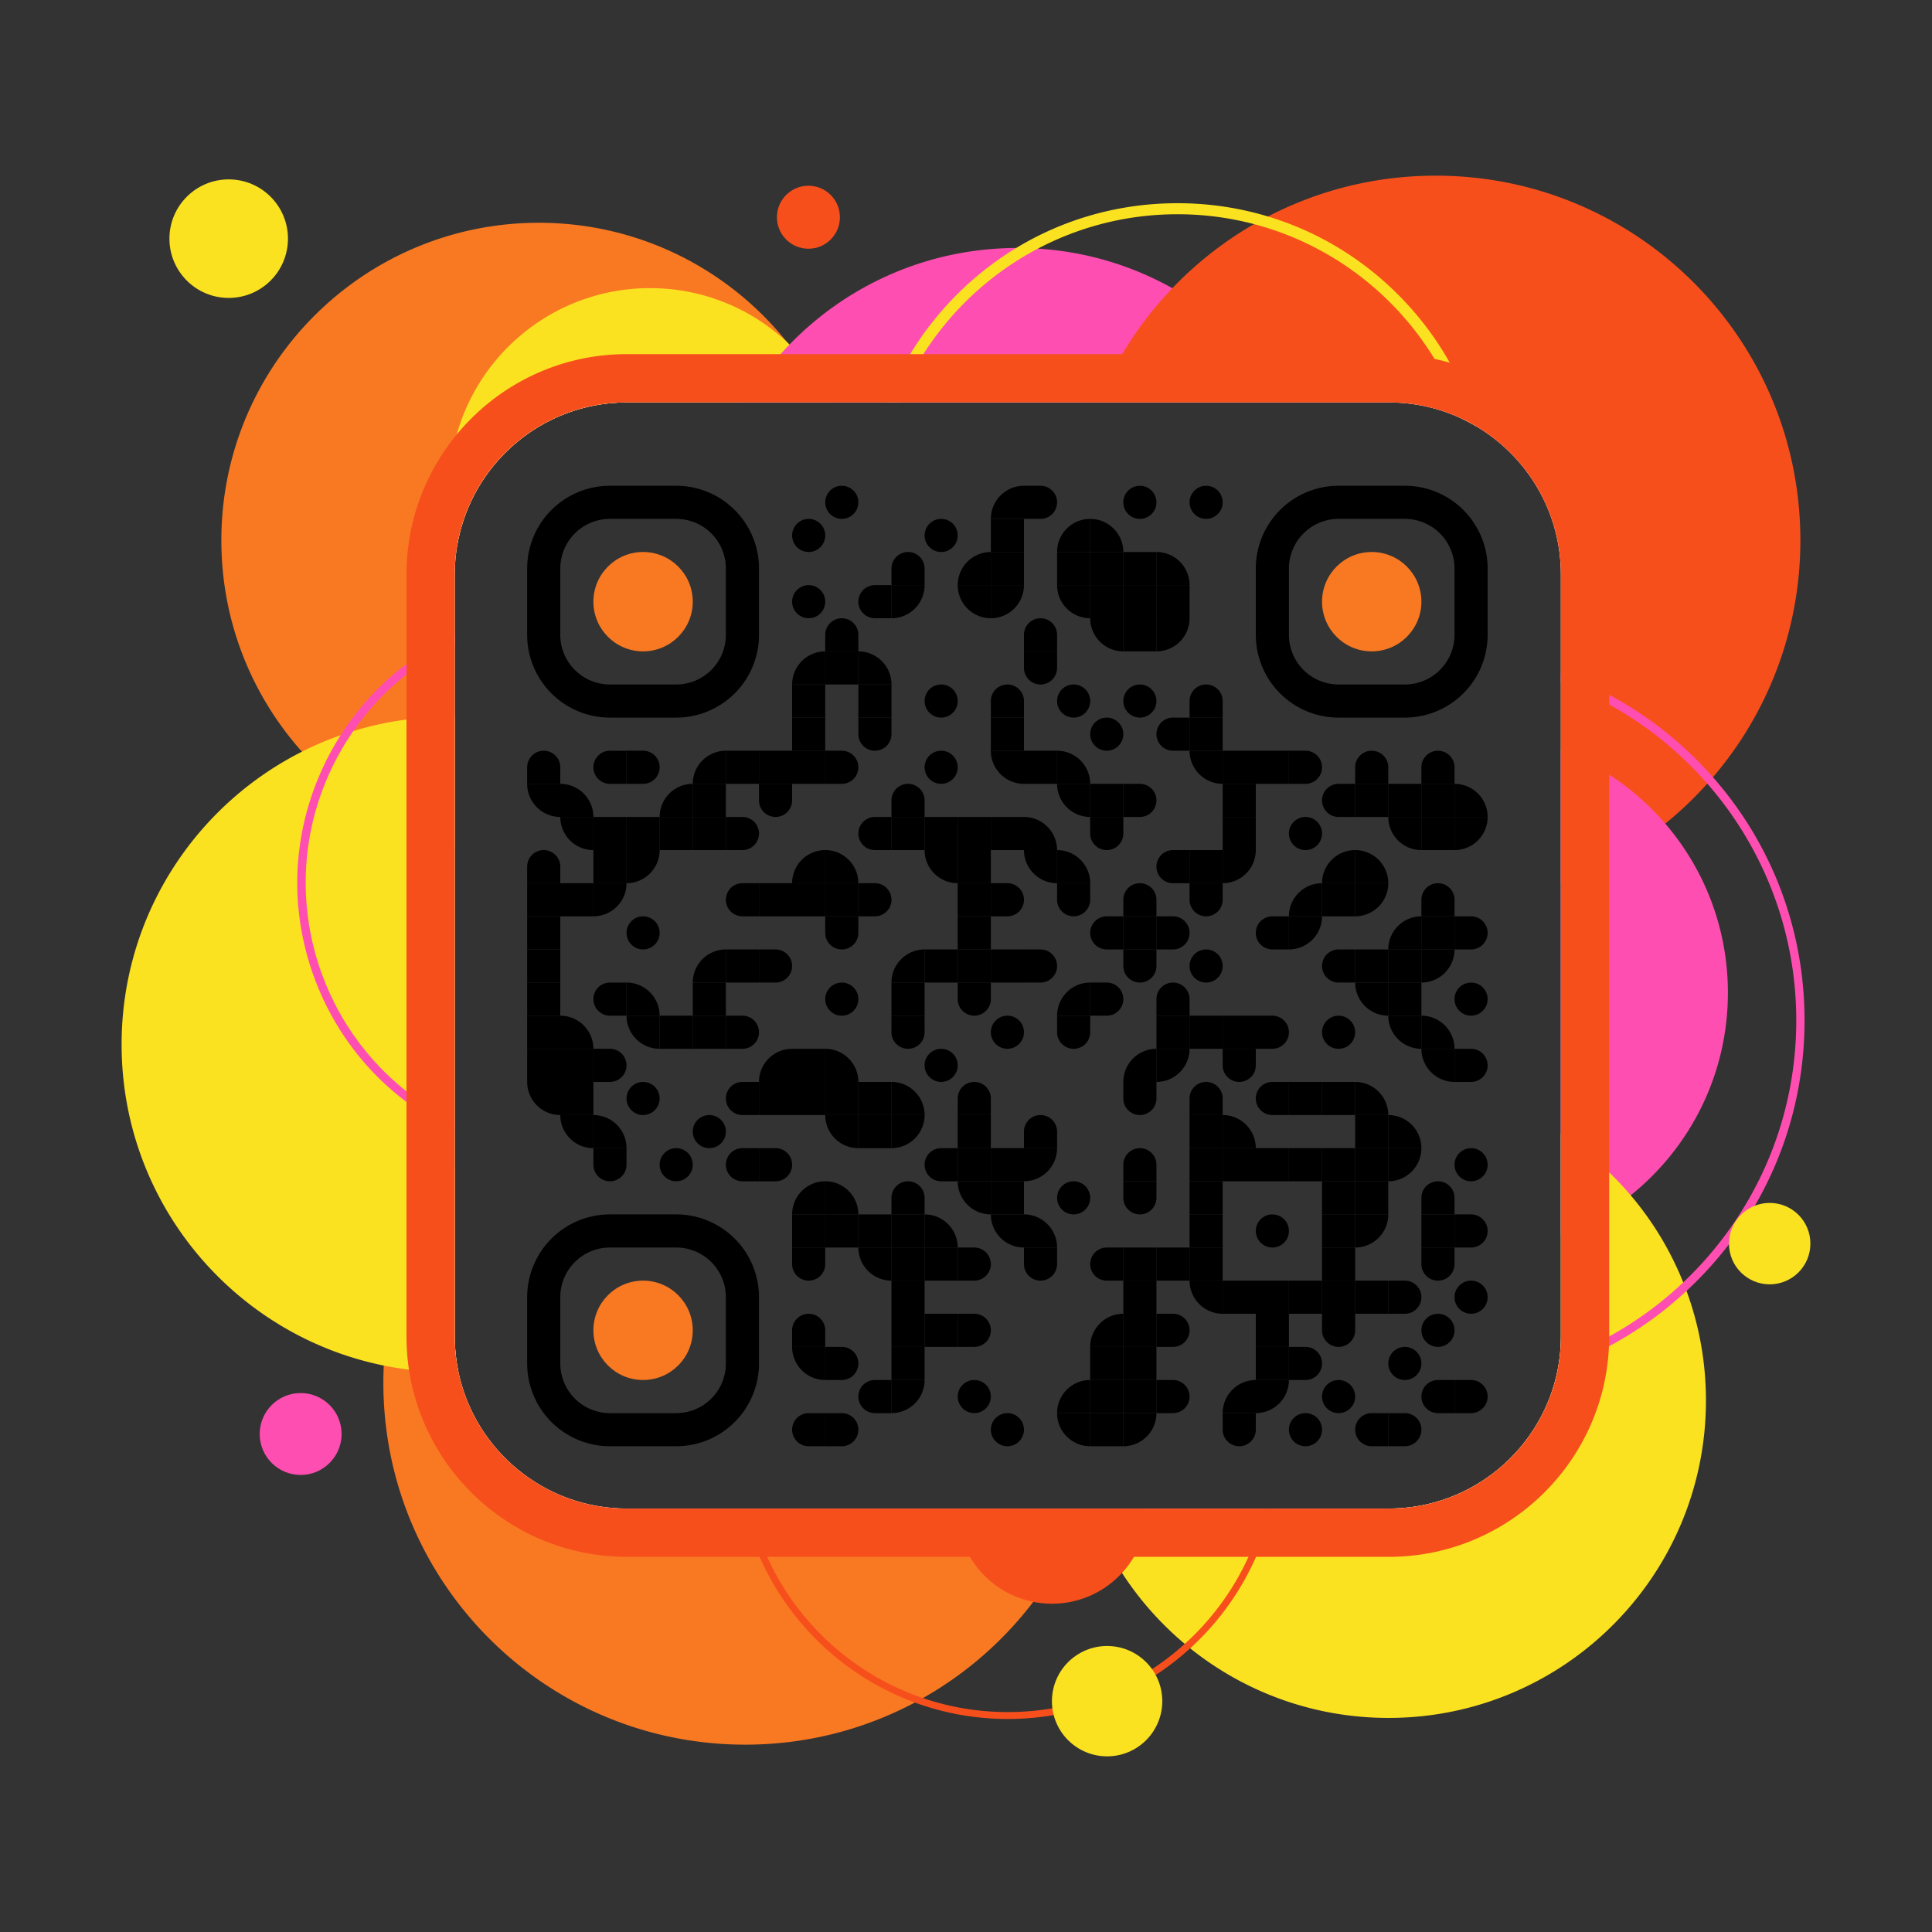 <svg id="svgQrWrapper" viewBox="0 0 300 300" xmlns="http://www.w3.org/2000/svg" xmlns:xlink="http://www.w3.org/1999/xlink" style="width: 100%; height: 100%; background-color: rgb(255, 255, 255);"><rect x="0" y="0" width="300" height="300" fill="#333333" stroke="none"/><svg xmlns="http://www.w3.org/2000/svg" viewBox="0 0 1400 1400" width="300" height="300" fill="none"><g transform=""><defs><style>.cls-3hol2{fill:#fbe221}.cls-3hol3{fill:#f97923}.cls-3hol4{fill:#ff4eb1}.cls-3hol5{fill:#f74f1c}</style></defs><path d="M597.81 291.62H454.17c-61.51 0-112.73 44.76-122.83 103.42-1.18 6.9-1.8 13.98-1.8 21.2v197.19c-5.93-1.62-11.77-3.48-17.5-5.56-5.95-2.16-11.79-4.55-17.5-7.18a229.763 229.763 0 0 1-57.14-37.43c-1.58-1.39-3.14-2.82-4.68-4.28-4.84-4.56-9.48-9.32-13.9-14.28-36.34-40.68-58.42-94.35-58.42-153.19 0-127.07 103.01-230.08 230.08-230.08 72.66 0 137.46 33.68 179.63 86.28.01.03.03.04.05.05.57.72 1.13 1.43 1.71 2.17 1.71 2.2 3.39 4.43 5.03 6.69a228.4 228.4 0 0 1 11.51 17.5c3.38 5.68 6.52 11.52 9.4 17.5Z" class="cls-3hol3"/><path d="M602.39 291.62H454.17c-61.51 0-112.73 44.76-122.83 103.42-3.64-12.49-5.65-25.69-5.78-39.33v-1.43c0-13.66 1.88-26.88 5.4-39.42 17.19-61.2 73.4-106.07 140.08-106.07 38.27 0 73.09 14.77 99.07 38.92.01.03.03.04.05.05.67.63 1.33 1.26 1.99 1.89 2.32 2.25 4.57 4.58 6.75 6.97 4.95 5.47 9.5 11.32 13.58 17.5a144.55 144.55 0 0 1 9.91 17.5Z" class="cls-3hol2"/><path d="M934.84 291.62H539.9a228.62 228.62 0 0 1 11.61-17.5c4.43-6.07 9.15-11.91 14.16-17.5 2.01-2.27 4.09-4.5 6.2-6.69.09-.09.18-.19.28-.28 41.6-42.94 99.8-69.7 164.26-69.96h.96c4.96 0 9.88.16 14.76.47 35.2 2.22 68.26 12.37 97.4 28.67a230.903 230.903 0 0 1 59.54 47.8c5.01 5.59 9.73 11.43 14.16 17.5 4.13 5.64 8 11.48 11.61 17.5Z" class="cls-3hol4"/><path d="M1304.62 391.51c0 65.53-23.85 125.5-63.37 171.67-1.34 1.57-2.7 3.12-4.08 4.66a264.158 264.158 0 0 1-30.46 28.99 263.155 263.155 0 0 1-58.14 35.81c-5.73 2.58-11.56 4.96-17.5 7.12V416.24c0-45.5-24.51-85.37-61.01-107.13-3.31-1.97-6.71-3.79-10.2-5.46-16.2-7.71-34.32-12.03-53.42-12.03H795.72c2.42-5.95 5.06-11.78 7.9-17.5 2.97-5.97 6.15-11.8 9.54-17.5a265.093 265.093 0 0 1 36.37-47.8 265.248 265.248 0 0 1 59.18-46.42c3.32-1.91 6.7-3.76 10.12-5.53 36.39-18.9 77.73-29.58 121.57-29.58 145.93 0 264.22 118.3 264.22 264.22Z" class="cls-3hol5"/><path d="M1252.1 719.37c0 59.36-27.49 112.3-70.44 146.79-4.99 4-10.2 7.76-15.59 11.25a187.614 187.614 0 0 1-35 17.77V543.56c5.99 2.29 11.83 4.87 17.5 7.74 6.03 3.03 11.87 6.38 17.5 10.03 15.2 9.84 28.89 21.82 40.64 35.5 28.29 32.92 45.39 75.73 45.39 122.54Z" class="cls-3hol4"/><path d="M1236.19 1014.86c0 127.03-102.98 230.01-230 230.01-54.39 0-104.37-18.88-143.75-50.44-1.31-1.06-2.62-2.12-3.91-3.21a230.73 230.73 0 0 1-45.48-51.42c-2.47-3.81-4.83-7.69-7.07-11.65-3.23-5.69-6.22-11.53-8.96-17.5-2.62-5.71-5.02-11.55-7.16-17.5h216.58c60.77 0 111.51-43.72 122.45-101.35.43-2.28.8-4.58 1.11-6.9.71-5.36 1.07-10.83 1.07-16.38V821.7c6.04 3.9 11.87 8.08 17.5 12.52 6.09 4.81 11.93 9.92 17.5 15.31 5.47 5.28 10.67 10.83 15.59 16.63 15.87 18.7 28.8 39.98 38.07 63.11.83 2.04 1.62 4.1 2.38 6.18 9.11 24.75 14.08 51.5 14.08 79.41Z" class="cls-3hol2"/><path d="M785.97 1093.15c-2.2 5.94-4.61 11.77-7.22 17.5-2.72 5.96-5.65 11.79-8.79 17.5a262.53 262.53 0 0 1-21.23 32.63 263.43 263.43 0 0 1-79.94 69.71c-1.94 1.1-3.9 2.18-5.88 3.23-36.66 19.48-78.49 30.52-122.89 30.52-144.82 0-262.22-117.41-262.22-262.23 0-4.18.1-8.35.29-12.48 1.31-28.01 7.02-54.87 16.45-79.9a260.151 260.151 0 0 1 17.5-37.26 260.23 260.23 0 0 1 17.5-26.77v122.92c0 8.79.91 17.37 2.66 25.65 11.85 56.46 62.03 98.98 121.97 98.98h331.8Z" class="cls-3hol3"/><path d="M332.2 994.17c-2.21.07-4.43.1-6.65.1-3.76 0-7.51-.09-11.23-.26-6.06-.28-12.06-.79-17.99-1.53-6.16-.75-12.24-1.74-18.24-2.95C169.7 967.54 88.12 871.72 88.12 756.84c0-92.74 53.17-173.07 130.7-212.14 9.01-4.55 18.35-8.53 27.97-11.91 3.05-1.07 6.12-2.08 9.22-3.02a234.04 234.04 0 0 1 38.53-8.35c5.77-.76 11.61-1.3 17.5-1.63 4.47-.25 8.98-.38 13.51-.38 1.33 0 2.66 0 3.99.04v449.07c0 8.79.91 17.37 2.66 25.65Z" class="cls-3hol2"/><path d="M238.1 561.65a194.507 194.507 0 0 1 17.91-31.88c10.79-15.57 23.75-29.36 38.53-41.01 5.58-4.41 11.42-8.51 17.5-12.28a190.19 190.19 0 0 1 17.5-9.67v-6.65c-6.02 2.82-11.85 5.91-17.5 9.28-6.06 3.61-11.9 7.52-17.5 11.74-18.83 14.14-34.98 31.56-47.75 51.61-5.28 8.29-9.99 17.04-14.07 26.19-.03.08-.07.15-.1.23-21.54 48.47-22.91 102.43-3.87 151.93 13.56 35.25 36.31 65.23 65.79 87.35 5.6 4.2 11.44 8.12 17.5 11.73 5.64 3.37 11.48 6.47 17.5 9.29v-6.65c-6.06-2.95-11.9-6.19-17.5-9.69-6.11-3.81-11.95-7.93-17.5-12.33-66.8-52.9-92.5-146.04-57.14-227.58.23-.54.46-1.07.7-1.61ZM1241.25 563.18c-3.81-4.33-7.77-8.55-11.88-12.66-18.97-18.97-40.29-34.73-63.3-47.02-5.73-3.07-11.57-5.92-17.5-8.54-5.74-2.55-11.58-4.89-17.5-7.02v6.53a258.236 258.236 0 0 1 35 16.04c26.95 14.84 51.01 34.31 71.1 57.33 40.13 45.93 64.47 106 64.47 171.64 0 74.68-31.5 142.14-81.91 189.79a261.796 261.796 0 0 1-53.66 39.19c-5.79 3.2-11.72 6.18-17.77 8.94-5.98 2.72-12.08 5.22-18.3 7.5-.31 2.32-.68 4.62-1.11 6.9 6.36-2.23 12.64-4.69 18.8-7.4 6.18-2.71 12.26-5.66 18.22-8.84 20.18-10.76 39.06-24.19 56.2-40.11a281.8 281.8 0 0 0 7.26-7c8.49-8.49 16.34-17.45 23.51-26.82 6.86-8.95 13.11-18.27 18.74-27.92 23.5-40.32 36.02-86.31 36.02-134.23 0-65.57-23.46-127.53-66.39-176.3Z" class="cls-3hol4"/><path d="M916.65 1093.15c-1.4 5.94-3.08 11.78-5.02 17.5-2.03 5.97-4.35 11.81-6.94 17.5-10.95 24.1-26.76 45.54-46.16 63.07a190.77 190.77 0 0 1-23.72 18.3c-21.48 14.05-45.94 23.9-72.21 28.38a191.04 191.04 0 0 1-32.3 2.73c-21.51 0-42.19-3.56-61.51-10.14-50.21-17.08-91.12-54.47-112.88-102.34-2.59-5.69-4.91-11.53-6.94-17.5-1.94-5.72-3.62-11.56-5.02-17.5h-5.14c1.36 5.94 3 11.78 4.89 17.5 1.97 5.97 4.21 11.8 6.73 17.5 21.48 48.73 62.2 87.15 112.48 105.57 21.03 7.71 43.73 11.91 67.39 11.91 11.34 0 22.45-.96 33.26-2.82 26.88-4.6 51.91-14.68 73.89-29.04 8.85-5.78 17.21-12.25 24.99-19.34 20.21-18.4 36.57-40.95 47.73-66.28 2.52-5.7 4.76-11.53 6.73-17.5a193.3 193.3 0 0 0 4.89-17.5h-5.14Z" class="cls-3hol5"/><path d="M1061.51 285.19c-3.22-7.65-6.89-15.11-10.97-22.37-10.04-17.88-22.6-34.48-37.49-49.38-26.74-26.74-59.01-45.95-94.22-56.57-20.99-6.34-43.04-9.62-65.59-9.62-41.84 0-81.95 11.29-116.83 32.44-15.45 9.35-29.88 20.65-42.99 33.75-13.15 13.16-24.49 27.65-33.87 43.18-3.45 5.7-6.63 11.54-9.55 17.5-2.79 5.72-5.35 11.56-7.64 17.5h8.73c2.42-5.97 5.09-11.8 8.01-17.5 3.08-6 6.43-11.84 10.03-17.5 20.45-32.18 49.11-58.66 83-76.47 30.24-15.9 64.64-24.9 101.11-24.9 19.16 0 37.75 2.48 55.47 7.15 55.14 14.51 101.8 50.14 130.79 97.67 4.15 6.81 7.94 13.86 11.34 21.13a215.9 215.9 0 0 1 9.02 22.45c3.49 1.67 6.89 3.49 10.2 5.46-2.39-8.14-5.24-16.12-8.55-23.92Z" class="cls-3hol2"/><circle cx="802.25" cy="1232.73" r="39.98" class="cls-3hol2"/><circle cx="217.86" cy="1039.13" r="29.67" class="cls-3hol4"/><path d="M831.24 1093.15c0 6.05-.78 11.91-2.24 17.5-1.63 6.22-4.1 12.1-7.3 17.5a68.602 68.602 0 0 1-8.65 11.65c-12.59 13.71-30.68 22.31-50.78 22.31-4.64 0-9.16-.46-13.54-1.33-19.54-3.89-36.1-16.03-45.9-32.63-3.2-5.4-5.67-11.28-7.3-17.5a69.142 69.142 0 0 1-2.24-17.5h137.95Z" class="cls-3hol5"/><circle cx="585.81" cy="157.41" r="22.82" class="cls-3hol5"/><circle cx="1282.38" cy="901.18" r="29.5" class="cls-3hol2"/><circle cx="165.72" cy="172.94" r="42.95" class="cls-3hol2"/><path d="M1061.51 285.19c-3.48-1.47-7.05-2.81-10.67-3.99-13.97-4.6-28.89-7.08-44.4-7.08H454.17c-56.84 0-105.88 33.36-128.61 81.56v.03c-8.67 18.37-13.52 38.87-13.52 60.53v552.28c0 8.7.78 17.22 2.28 25.49 12.01 66.33 70.05 116.64 139.85 116.64h552.27c73.12 0 133.36-55.23 141.25-126.25.26-2.32.46-4.65.61-7 .18-2.94.27-5.9.27-8.88V416.24c0-58.96-35.91-109.54-87.06-131.05Zm69.56 683.33c0 5.55-.36 11.02-1.07 16.38-.31 2.32-.68 4.62-1.11 6.9-10.94 57.63-61.68 101.35-122.45 101.35H454.17c-59.94 0-110.12-42.52-121.97-98.98-1.75-8.28-2.66-16.86-2.66-25.65V416.24c0-7.22.62-14.3 1.8-21.19 10.1-58.67 61.32-103.43 122.83-103.43h552.27c19.1 0 37.22 4.32 53.42 12.03 3.49 1.67 6.89 3.49 10.2 5.46 36.5 21.76 61.01 61.63 61.01 107.13v552.28Z" style="fill: rgb(255, 255, 255);"/><path d="M1050.54 262.82c-3.63-1.05-7.31-1.97-11.04-2.75a159.419 159.419 0 0 0-33.06-3.45H454.17c-49.56 0-93.9 22.7-123.21 58.23-22.74 27.6-36.41 62.93-36.41 101.39v552.28c0 8.14.61 16.14 1.79 23.96 11.6 76.69 77.96 135.67 157.84 135.67h552.27c85.66 0 155.78-67.82 159.47-152.59.11-2.33.16-4.68.16-7.04V416.24c0-72.73-48.89-134.25-115.53-153.42Zm80.53 705.7c0 5.55-.36 11.02-1.07 16.38-.31 2.32-.68 4.62-1.11 6.9-10.94 57.63-61.68 101.35-122.45 101.35H454.17c-59.94 0-110.12-42.52-121.97-98.98-1.75-8.28-2.66-16.86-2.66-25.65V416.24c0-7.22.62-14.3 1.8-21.19 10.1-58.67 61.32-103.43 122.83-103.43h552.27c19.1 0 37.22 4.32 53.42 12.03 3.49 1.67 6.89 3.49 10.2 5.46 36.5 21.76 61.01 61.63 61.01 107.13v552.28Z" class="cls-3hol5"/><g transform="translate(370, 340)scale(2.4)" fill="none"><svg width="300" height="300"><style>.background-color{ fill: #fff; }.dot-color{ fill: #000000; }.corners-square-color-0-0{ fill: #000000; }.corners-dot-color-0-0{ fill: #f97923; }.corners-square-color-1-0{ fill: #000000; }.corners-dot-color-1-0{ fill: #f97923; }.corners-square-color-0-1{ fill: #000000; }.corners-dot-color-0-1{ fill: #f97923; }</style><defs/><g class="dot-color"><path d="M 5 85v 10h 5a 5 5, 0, 0, 0, 0 -10" transform="rotate(-90,10,90)"/><path d="M 5 95v 10h 10a 10 10, 0, 0, 0, -10 -10" transform="rotate(180,10,100)"/><path d="M 5 115v 10h 5a 5 5, 0, 0, 0, 0 -10" transform="rotate(-90,10,120)"/><rect x="5" y="125" width="10" height="10" transform="rotate(0,10,130)"/><rect x="5" y="135" width="10" height="10" transform="rotate(0,10,140)"/><rect x="5" y="145" width="10" height="10" transform="rotate(0,10,150)"/><rect x="5" y="155" width="10" height="10" transform="rotate(0,10,160)"/><rect x="5" y="165" width="10" height="10" transform="rotate(0,10,170)"/><rect x="5" y="175" width="10" height="10" transform="rotate(0,10,180)"/><path d="M 5 185v 10h 10a 10 10, 0, 0, 0, -10 -10" transform="rotate(180,10,190)"/><path d="M 15 95v 10h 10a 10 10, 0, 0, 0, -10 -10" transform="rotate(0,20,100)"/><path d="M 15 105v 10h 10a 10 10, 0, 0, 0, -10 -10" transform="rotate(180,20,110)"/><rect x="15" y="125" width="10" height="10" transform="rotate(0,20,130)"/><path d="M 15 165v 10h 10a 10 10, 0, 0, 0, -10 -10" transform="rotate(0,20,170)"/><rect x="15" y="175" width="10" height="10" transform="rotate(0,20,180)"/><rect x="15" y="185" width="10" height="10" transform="rotate(0,20,190)"/><path d="M 15 195v 10h 10a 10 10, 0, 0, 0, -10 -10" transform="rotate(180,20,200)"/><path d="M 25 85v 10h 5a 5 5, 0, 0, 0, 0 -10" transform="rotate(180,30,90)"/><rect x="25" y="105" width="10" height="10" transform="rotate(0,30,110)"/><rect x="25" y="115" width="10" height="10" transform="rotate(0,30,120)"/><path d="M 25 125v 10h 10a 10 10, 0, 0, 0, -10 -10" transform="rotate(90,30,130)"/><path d="M 25 155v 10h 5a 5 5, 0, 0, 0, 0 -10" transform="rotate(180,30,160)"/><path d="M 25 175v 10h 5a 5 5, 0, 0, 0, 0 -10" transform="rotate(0,30,180)"/><path d="M 25 195v 10h 10a 10 10, 0, 0, 0, -10 -10" transform="rotate(0,30,200)"/><path d="M 25 205v 10h 5a 5 5, 0, 0, 0, 0 -10" transform="rotate(90,30,210)"/><path d="M 35 85v 10h 5a 5 5, 0, 0, 0, 0 -10" transform="rotate(0,40,90)"/><rect x="35" y="105" width="10" height="10" transform="rotate(0,40,110)"/><path d="M 35 115v 10h 10a 10 10, 0, 0, 0, -10 -10" transform="rotate(90,40,120)"/><circle cx="40" cy="140" r="5" transform="rotate(0,40,140)"/><path d="M 35 155v 10h 10a 10 10, 0, 0, 0, -10 -10" transform="rotate(0,40,160)"/><path d="M 35 165v 10h 10a 10 10, 0, 0, 0, -10 -10" transform="rotate(180,40,170)"/><circle cx="40" cy="190" r="5" transform="rotate(0,40,190)"/><path d="M 45 95v 10h 10a 10 10, 0, 0, 0, -10 -10" transform="rotate(-90,50,100)"/><rect x="45" y="105" width="10" height="10" transform="rotate(0,50,110)"/><rect x="45" y="165" width="10" height="10" transform="rotate(0,50,170)"/><circle cx="50" cy="210" r="5" transform="rotate(0,50,210)"/><path d="M 55 85v 10h 10a 10 10, 0, 0, 0, -10 -10" transform="rotate(-90,60,90)"/><rect x="55" y="95" width="10" height="10" transform="rotate(0,60,100)"/><rect x="55" y="105" width="10" height="10" transform="rotate(0,60,110)"/><path d="M 55 145v 10h 10a 10 10, 0, 0, 0, -10 -10" transform="rotate(-90,60,150)"/><rect x="55" y="155" width="10" height="10" transform="rotate(0,60,160)"/><rect x="55" y="165" width="10" height="10" transform="rotate(0,60,170)"/><circle cx="60" cy="200" r="5" transform="rotate(0,60,200)"/><rect x="65" y="85" width="10" height="10" transform="rotate(0,70,90)"/><path d="M 65 105v 10h 5a 5 5, 0, 0, 0, 0 -10" transform="rotate(0,70,110)"/><path d="M 65 125v 10h 5a 5 5, 0, 0, 0, 0 -10" transform="rotate(180,70,130)"/><rect x="65" y="145" width="10" height="10" transform="rotate(0,70,150)"/><path d="M 65 165v 10h 5a 5 5, 0, 0, 0, 0 -10" transform="rotate(0,70,170)"/><path d="M 65 185v 10h 5a 5 5, 0, 0, 0, 0 -10" transform="rotate(180,70,190)"/><path d="M 65 205v 10h 5a 5 5, 0, 0, 0, 0 -10" transform="rotate(180,70,210)"/><rect x="75" y="85" width="10" height="10" transform="rotate(0,80,90)"/><path d="M 75 95v 10h 5a 5 5, 0, 0, 0, 0 -10" transform="rotate(90,80,100)"/><rect x="75" y="125" width="10" height="10" transform="rotate(0,80,130)"/><path d="M 75 145v 10h 5a 5 5, 0, 0, 0, 0 -10" transform="rotate(0,80,150)"/><path d="M 75 175v 10h 10a 10 10, 0, 0, 0, -10 -10" transform="rotate(-90,80,180)"/><rect x="75" y="185" width="10" height="10" transform="rotate(0,80,190)"/><path d="M 75 205v 10h 5a 5 5, 0, 0, 0, 0 -10" transform="rotate(0,80,210)"/><circle cx="90" cy="20" r="5" transform="rotate(0,90,20)"/><circle cx="90" cy="40" r="5" transform="rotate(0,90,40)"/><path d="M 85 55v 10h 10a 10 10, 0, 0, 0, -10 -10" transform="rotate(-90,90,60)"/><rect x="85" y="65" width="10" height="10" transform="rotate(0,90,70)"/><rect x="85" y="75" width="10" height="10" transform="rotate(0,90,80)"/><rect x="85" y="85" width="10" height="10" transform="rotate(0,90,90)"/><path d="M 85 115v 10h 10a 10 10, 0, 0, 0, -10 -10" transform="rotate(-90,90,120)"/><rect x="85" y="125" width="10" height="10" transform="rotate(0,90,130)"/><rect x="85" y="175" width="10" height="10" transform="rotate(0,90,180)"/><rect x="85" y="185" width="10" height="10" transform="rotate(0,90,190)"/><path d="M 85 215v 10h 10a 10 10, 0, 0, 0, -10 -10" transform="rotate(-90,90,220)"/><rect x="85" y="225" width="10" height="10" transform="rotate(0,90,230)"/><path d="M 85 235v 10h 5a 5 5, 0, 0, 0, 0 -10" transform="rotate(90,90,240)"/><path d="M 85 255v 10h 5a 5 5, 0, 0, 0, 0 -10" transform="rotate(-90,90,260)"/><path d="M 85 265v 10h 10a 10 10, 0, 0, 0, -10 -10" transform="rotate(180,90,270)"/><path d="M 85 285v 10h 5a 5 5, 0, 0, 0, 0 -10" transform="rotate(180,90,290)"/><circle cx="100" cy="10" r="5" transform="rotate(0,100,10)"/><path d="M 95 45v 10h 5a 5 5, 0, 0, 0, 0 -10" transform="rotate(-90,100,50)"/><rect x="95" y="55" width="10" height="10" transform="rotate(0,100,60)"/><path d="M 95 85v 10h 5a 5 5, 0, 0, 0, 0 -10" transform="rotate(0,100,90)"/><path d="M 95 115v 10h 10a 10 10, 0, 0, 0, -10 -10" transform="rotate(0,100,120)"/><rect x="95" y="125" width="10" height="10" transform="rotate(0,100,130)"/><path d="M 95 135v 10h 5a 5 5, 0, 0, 0, 0 -10" transform="rotate(90,100,140)"/><circle cx="100" cy="160" r="5" transform="rotate(0,100,160)"/><path d="M 95 175v 10h 10a 10 10, 0, 0, 0, -10 -10" transform="rotate(0,100,180)"/><rect x="95" y="185" width="10" height="10" transform="rotate(0,100,190)"/><path d="M 95 195v 10h 10a 10 10, 0, 0, 0, -10 -10" transform="rotate(180,100,200)"/><path d="M 95 215v 10h 10a 10 10, 0, 0, 0, -10 -10" transform="rotate(0,100,220)"/><rect x="95" y="225" width="10" height="10" transform="rotate(0,100,230)"/><path d="M 95 265v 10h 5a 5 5, 0, 0, 0, 0 -10" transform="rotate(0,100,270)"/><path d="M 95 285v 10h 5a 5 5, 0, 0, 0, 0 -10" transform="rotate(0,100,290)"/><path d="M 105 35v 10h 5a 5 5, 0, 0, 0, 0 -10" transform="rotate(180,110,40)"/><path d="M 105 55v 10h 10a 10 10, 0, 0, 0, -10 -10" transform="rotate(0,110,60)"/><rect x="105" y="65" width="10" height="10" transform="rotate(0,110,70)"/><path d="M 105 75v 10h 5a 5 5, 0, 0, 0, 0 -10" transform="rotate(90,110,80)"/><path d="M 105 105v 10h 5a 5 5, 0, 0, 0, 0 -10" transform="rotate(180,110,110)"/><path d="M 105 125v 10h 5a 5 5, 0, 0, 0, 0 -10" transform="rotate(0,110,130)"/><rect x="105" y="185" width="10" height="10" transform="rotate(0,110,190)"/><rect x="105" y="195" width="10" height="10" transform="rotate(0,110,200)"/><rect x="105" y="225" width="10" height="10" transform="rotate(0,110,230)"/><path d="M 105 235v 10h 10a 10 10, 0, 0, 0, -10 -10" transform="rotate(180,110,240)"/><path d="M 105 275v 10h 5a 5 5, 0, 0, 0, 0 -10" transform="rotate(180,110,280)"/><path d="M 115 25v 10h 5a 5 5, 0, 0, 0, 0 -10" transform="rotate(-90,120,30)"/><path d="M 115 35v 10h 10a 10 10, 0, 0, 0, -10 -10" transform="rotate(90,120,40)"/><path d="M 115 95v 10h 5a 5 5, 0, 0, 0, 0 -10" transform="rotate(-90,120,100)"/><rect x="115" y="105" width="10" height="10" transform="rotate(0,120,110)"/><path d="M 115 145v 10h 10a 10 10, 0, 0, 0, -10 -10" transform="rotate(-90,120,150)"/><rect x="115" y="155" width="10" height="10" transform="rotate(0,120,160)"/><path d="M 115 165v 10h 5a 5 5, 0, 0, 0, 0 -10" transform="rotate(90,120,170)"/><path d="M 115 185v 10h 10a 10 10, 0, 0, 0, -10 -10" transform="rotate(0,120,190)"/><path d="M 115 195v 10h 10a 10 10, 0, 0, 0, -10 -10" transform="rotate(90,120,200)"/><path d="M 115 215v 10h 5a 5 5, 0, 0, 0, 0 -10" transform="rotate(-90,120,220)"/><rect x="115" y="225" width="10" height="10" transform="rotate(0,120,230)"/><rect x="115" y="235" width="10" height="10" transform="rotate(0,120,240)"/><rect x="115" y="245" width="10" height="10" transform="rotate(0,120,250)"/><rect x="115" y="255" width="10" height="10" transform="rotate(0,120,260)"/><rect x="115" y="265" width="10" height="10" transform="rotate(0,120,270)"/><path d="M 115 275v 10h 10a 10 10, 0, 0, 0, -10 -10" transform="rotate(90,120,280)"/><circle cx="130" cy="20" r="5" transform="rotate(0,130,20)"/><circle cx="130" cy="70" r="5" transform="rotate(0,130,70)"/><circle cx="130" cy="90" r="5" transform="rotate(0,130,90)"/><rect x="125" y="105" width="10" height="10" transform="rotate(0,130,110)"/><path d="M 125 115v 10h 10a 10 10, 0, 0, 0, -10 -10" transform="rotate(180,130,120)"/><rect x="125" y="145" width="10" height="10" transform="rotate(0,130,150)"/><circle cx="130" cy="180" r="5" transform="rotate(0,130,180)"/><path d="M 125 205v 10h 5a 5 5, 0, 0, 0, 0 -10" transform="rotate(180,130,210)"/><path d="M 125 225v 10h 10a 10 10, 0, 0, 0, -10 -10" transform="rotate(0,130,230)"/><rect x="125" y="235" width="10" height="10" transform="rotate(0,130,240)"/><rect x="125" y="255" width="10" height="10" transform="rotate(0,130,260)"/><path d="M 135 25v 10h 10a 10 10, 0, 0, 0, -10 -10" transform="rotate(-90,140,30)"/><path d="M 135 35v 10h 10a 10 10, 0, 0, 0, -10 -10" transform="rotate(180,140,40)"/><rect x="135" y="105" width="10" height="10" transform="rotate(0,140,110)"/><rect x="135" y="115" width="10" height="10" transform="rotate(0,140,120)"/><rect x="135" y="125" width="10" height="10" transform="rotate(0,140,130)"/><rect x="135" y="135" width="10" height="10" transform="rotate(0,140,140)"/><rect x="135" y="145" width="10" height="10" transform="rotate(0,140,150)"/><path d="M 135 155v 10h 5a 5 5, 0, 0, 0, 0 -10" transform="rotate(90,140,160)"/><path d="M 135 185v 10h 5a 5 5, 0, 0, 0, 0 -10" transform="rotate(-90,140,190)"/><rect x="135" y="195" width="10" height="10" transform="rotate(0,140,200)"/><rect x="135" y="205" width="10" height="10" transform="rotate(0,140,210)"/><path d="M 135 215v 10h 10a 10 10, 0, 0, 0, -10 -10" transform="rotate(180,140,220)"/><path d="M 135 235v 10h 5a 5 5, 0, 0, 0, 0 -10" transform="rotate(0,140,240)"/><path d="M 135 255v 10h 5a 5 5, 0, 0, 0, 0 -10" transform="rotate(0,140,260)"/><circle cx="140" cy="280" r="5" transform="rotate(0,140,280)"/><path d="M 145 5v 10h 10a 10 10, 0, 0, 0, -10 -10" transform="rotate(-90,150,10)"/><rect x="145" y="15" width="10" height="10" transform="rotate(0,150,20)"/><rect x="145" y="25" width="10" height="10" transform="rotate(0,150,30)"/><path d="M 145 35v 10h 10a 10 10, 0, 0, 0, -10 -10" transform="rotate(90,150,40)"/><path d="M 145 65v 10h 5a 5 5, 0, 0, 0, 0 -10" transform="rotate(-90,150,70)"/><rect x="145" y="75" width="10" height="10" transform="rotate(0,150,80)"/><path d="M 145 85v 10h 10a 10 10, 0, 0, 0, -10 -10" transform="rotate(180,150,90)"/><rect x="145" y="105" width="10" height="10" transform="rotate(0,150,110)"/><path d="M 145 125v 10h 5a 5 5, 0, 0, 0, 0 -10" transform="rotate(0,150,130)"/><rect x="145" y="145" width="10" height="10" transform="rotate(0,150,150)"/><circle cx="150" cy="170" r="5" transform="rotate(0,150,170)"/><rect x="145" y="205" width="10" height="10" transform="rotate(0,150,210)"/><rect x="145" y="215" width="10" height="10" transform="rotate(0,150,220)"/><path d="M 145 225v 10h 10a 10 10, 0, 0, 0, -10 -10" transform="rotate(180,150,230)"/><circle cx="150" cy="290" r="5" transform="rotate(0,150,290)"/><path d="M 155 5v 10h 5a 5 5, 0, 0, 0, 0 -10" transform="rotate(0,160,10)"/><path d="M 155 45v 10h 5a 5 5, 0, 0, 0, 0 -10" transform="rotate(-90,160,50)"/><path d="M 155 55v 10h 5a 5 5, 0, 0, 0, 0 -10" transform="rotate(90,160,60)"/><rect x="155" y="85" width="10" height="10" transform="rotate(0,160,90)"/><path d="M 155 105v 10h 10a 10 10, 0, 0, 0, -10 -10" transform="rotate(0,160,110)"/><path d="M 155 115v 10h 10a 10 10, 0, 0, 0, -10 -10" transform="rotate(180,160,120)"/><path d="M 155 145v 10h 5a 5 5, 0, 0, 0, 0 -10" transform="rotate(0,160,150)"/><path d="M 155 195v 10h 5a 5 5, 0, 0, 0, 0 -10" transform="rotate(-90,160,200)"/><path d="M 155 205v 10h 10a 10 10, 0, 0, 0, -10 -10" transform="rotate(90,160,210)"/><path d="M 155 225v 10h 10a 10 10, 0, 0, 0, -10 -10" transform="rotate(0,160,230)"/><path d="M 155 235v 10h 5a 5 5, 0, 0, 0, 0 -10" transform="rotate(90,160,240)"/><path d="M 165 15v 10h 10a 10 10, 0, 0, 0, -10 -10" transform="rotate(-90,170,20)"/><rect x="165" y="25" width="10" height="10" transform="rotate(0,170,30)"/><path d="M 165 35v 10h 10a 10 10, 0, 0, 0, -10 -10" transform="rotate(180,170,40)"/><circle cx="170" cy="70" r="5" transform="rotate(0,170,70)"/><path d="M 165 85v 10h 10a 10 10, 0, 0, 0, -10 -10" transform="rotate(0,170,90)"/><path d="M 165 95v 10h 10a 10 10, 0, 0, 0, -10 -10" transform="rotate(180,170,100)"/><path d="M 165 115v 10h 10a 10 10, 0, 0, 0, -10 -10" transform="rotate(0,170,120)"/><path d="M 165 125v 10h 5a 5 5, 0, 0, 0, 0 -10" transform="rotate(90,170,130)"/><path d="M 165 155v 10h 10a 10 10, 0, 0, 0, -10 -10" transform="rotate(-90,170,160)"/><path d="M 165 165v 10h 5a 5 5, 0, 0, 0, 0 -10" transform="rotate(90,170,170)"/><circle cx="170" cy="220" r="5" transform="rotate(0,170,220)"/><path d="M 165 275v 10h 10a 10 10, 0, 0, 0, -10 -10" transform="rotate(-90,170,280)"/><path d="M 165 285v 10h 10a 10 10, 0, 0, 0, -10 -10" transform="rotate(180,170,290)"/><path d="M 175 15v 10h 10a 10 10, 0, 0, 0, -10 -10" transform="rotate(0,180,20)"/><rect x="175" y="25" width="10" height="10" transform="rotate(0,180,30)"/><rect x="175" y="35" width="10" height="10" transform="rotate(0,180,40)"/><path d="M 175 45v 10h 10a 10 10, 0, 0, 0, -10 -10" transform="rotate(180,180,50)"/><circle cx="180" cy="80" r="5" transform="rotate(0,180,80)"/><rect x="175" y="95" width="10" height="10" transform="rotate(0,180,100)"/><path d="M 175 105v 10h 5a 5 5, 0, 0, 0, 0 -10" transform="rotate(90,180,110)"/><path d="M 175 135v 10h 5a 5 5, 0, 0, 0, 0 -10" transform="rotate(180,180,140)"/><path d="M 175 155v 10h 5a 5 5, 0, 0, 0, 0 -10" transform="rotate(0,180,160)"/><path d="M 175 235v 10h 5a 5 5, 0, 0, 0, 0 -10" transform="rotate(180,180,240)"/><path d="M 175 255v 10h 10a 10 10, 0, 0, 0, -10 -10" transform="rotate(-90,180,260)"/><rect x="175" y="265" width="10" height="10" transform="rotate(0,180,270)"/><rect x="175" y="275" width="10" height="10" transform="rotate(0,180,280)"/><rect x="175" y="285" width="10" height="10" transform="rotate(0,180,290)"/><circle cx="190" cy="10" r="5" transform="rotate(0,190,10)"/><rect x="185" y="25" width="10" height="10" transform="rotate(0,190,30)"/><rect x="185" y="35" width="10" height="10" transform="rotate(0,190,40)"/><rect x="185" y="45" width="10" height="10" transform="rotate(0,190,50)"/><circle cx="190" cy="70" r="5" transform="rotate(0,190,70)"/><path d="M 185 95v 10h 5a 5 5, 0, 0, 0, 0 -10" transform="rotate(0,190,100)"/><path d="M 185 125v 10h 5a 5 5, 0, 0, 0, 0 -10" transform="rotate(-90,190,130)"/><rect x="185" y="135" width="10" height="10" transform="rotate(0,190,140)"/><path d="M 185 145v 10h 5a 5 5, 0, 0, 0, 0 -10" transform="rotate(90,190,150)"/><path d="M 185 175v 10h 10a 10 10, 0, 0, 0, -10 -10" transform="rotate(-90,190,180)"/><path d="M 185 185v 10h 5a 5 5, 0, 0, 0, 0 -10" transform="rotate(90,190,190)"/><path d="M 185 205v 10h 5a 5 5, 0, 0, 0, 0 -10" transform="rotate(-90,190,210)"/><path d="M 185 215v 10h 5a 5 5, 0, 0, 0, 0 -10" transform="rotate(90,190,220)"/><rect x="185" y="235" width="10" height="10" transform="rotate(0,190,240)"/><rect x="185" y="245" width="10" height="10" transform="rotate(0,190,250)"/><rect x="185" y="255" width="10" height="10" transform="rotate(0,190,260)"/><rect x="185" y="265" width="10" height="10" transform="rotate(0,190,270)"/><rect x="185" y="275" width="10" height="10" transform="rotate(0,190,280)"/><path d="M 185 285v 10h 10a 10 10, 0, 0, 0, -10 -10" transform="rotate(90,190,290)"/><path d="M 195 25v 10h 10a 10 10, 0, 0, 0, -10 -10" transform="rotate(0,200,30)"/><rect x="195" y="35" width="10" height="10" transform="rotate(0,200,40)"/><path d="M 195 45v 10h 10a 10 10, 0, 0, 0, -10 -10" transform="rotate(90,200,50)"/><path d="M 195 75v 10h 5a 5 5, 0, 0, 0, 0 -10" transform="rotate(180,200,80)"/><path d="M 195 115v 10h 5a 5 5, 0, 0, 0, 0 -10" transform="rotate(180,200,120)"/><path d="M 195 135v 10h 5a 5 5, 0, 0, 0, 0 -10" transform="rotate(0,200,140)"/><path d="M 195 155v 10h 5a 5 5, 0, 0, 0, 0 -10" transform="rotate(-90,200,160)"/><rect x="195" y="165" width="10" height="10" transform="rotate(0,200,170)"/><path d="M 195 175v 10h 10a 10 10, 0, 0, 0, -10 -10" transform="rotate(90,200,180)"/><rect x="195" y="235" width="10" height="10" transform="rotate(0,200,240)"/><path d="M 195 255v 10h 5a 5 5, 0, 0, 0, 0 -10" transform="rotate(0,200,260)"/><path d="M 195 275v 10h 5a 5 5, 0, 0, 0, 0 -10" transform="rotate(0,200,280)"/><circle cx="210" cy="10" r="5" transform="rotate(0,210,10)"/><path d="M 205 65v 10h 5a 5 5, 0, 0, 0, 0 -10" transform="rotate(-90,210,70)"/><rect x="205" y="75" width="10" height="10" transform="rotate(0,210,80)"/><path d="M 205 85v 10h 10a 10 10, 0, 0, 0, -10 -10" transform="rotate(180,210,90)"/><rect x="205" y="115" width="10" height="10" transform="rotate(0,210,120)"/><path d="M 205 125v 10h 5a 5 5, 0, 0, 0, 0 -10" transform="rotate(90,210,130)"/><circle cx="210" cy="150" r="5" transform="rotate(0,210,150)"/><rect x="205" y="165" width="10" height="10" transform="rotate(0,210,170)"/><path d="M 205 185v 10h 5a 5 5, 0, 0, 0, 0 -10" transform="rotate(-90,210,190)"/><rect x="205" y="195" width="10" height="10" transform="rotate(0,210,200)"/><rect x="205" y="205" width="10" height="10" transform="rotate(0,210,210)"/><rect x="205" y="215" width="10" height="10" transform="rotate(0,210,220)"/><rect x="205" y="225" width="10" height="10" transform="rotate(0,210,230)"/><rect x="205" y="235" width="10" height="10" transform="rotate(0,210,240)"/><path d="M 205 245v 10h 10a 10 10, 0, 0, 0, -10 -10" transform="rotate(180,210,250)"/><rect x="215" y="85" width="10" height="10" transform="rotate(0,220,90)"/><rect x="215" y="95" width="10" height="10" transform="rotate(0,220,100)"/><rect x="215" y="105" width="10" height="10" transform="rotate(0,220,110)"/><path d="M 215 115v 10h 10a 10 10, 0, 0, 0, -10 -10" transform="rotate(90,220,120)"/><rect x="215" y="165" width="10" height="10" transform="rotate(0,220,170)"/><path d="M 215 175v 10h 5a 5 5, 0, 0, 0, 0 -10" transform="rotate(90,220,180)"/><path d="M 215 195v 10h 10a 10 10, 0, 0, 0, -10 -10" transform="rotate(0,220,200)"/><rect x="215" y="205" width="10" height="10" transform="rotate(0,220,210)"/><rect x="215" y="245" width="10" height="10" transform="rotate(0,220,250)"/><path d="M 215 275v 10h 10a 10 10, 0, 0, 0, -10 -10" transform="rotate(-90,220,280)"/><path d="M 215 285v 10h 5a 5 5, 0, 0, 0, 0 -10" transform="rotate(90,220,290)"/><rect x="225" y="85" width="10" height="10" transform="rotate(0,230,90)"/><path d="M 225 135v 10h 5a 5 5, 0, 0, 0, 0 -10" transform="rotate(180,230,140)"/><path d="M 225 165v 10h 5a 5 5, 0, 0, 0, 0 -10" transform="rotate(0,230,170)"/><path d="M 225 185v 10h 5a 5 5, 0, 0, 0, 0 -10" transform="rotate(180,230,190)"/><rect x="225" y="205" width="10" height="10" transform="rotate(0,230,210)"/><circle cx="230" cy="230" r="5" transform="rotate(0,230,230)"/><rect x="225" y="245" width="10" height="10" transform="rotate(0,230,250)"/><rect x="225" y="255" width="10" height="10" transform="rotate(0,230,260)"/><rect x="225" y="265" width="10" height="10" transform="rotate(0,230,270)"/><path d="M 225 275v 10h 10a 10 10, 0, 0, 0, -10 -10" transform="rotate(90,230,280)"/><path d="M 235 85v 10h 5a 5 5, 0, 0, 0, 0 -10" transform="rotate(0,240,90)"/><circle cx="240" cy="110" r="5" transform="rotate(0,240,110)"/><path d="M 235 125v 10h 10a 10 10, 0, 0, 0, -10 -10" transform="rotate(-90,240,130)"/><path d="M 235 135v 10h 10a 10 10, 0, 0, 0, -10 -10" transform="rotate(90,240,140)"/><rect x="235" y="185" width="10" height="10" transform="rotate(0,240,190)"/><rect x="235" y="205" width="10" height="10" transform="rotate(0,240,210)"/><rect x="235" y="245" width="10" height="10" transform="rotate(0,240,250)"/><path d="M 235 265v 10h 5a 5 5, 0, 0, 0, 0 -10" transform="rotate(0,240,270)"/><circle cx="240" cy="290" r="5" transform="rotate(0,240,290)"/><path d="M 245 95v 10h 5a 5 5, 0, 0, 0, 0 -10" transform="rotate(180,250,100)"/><path d="M 245 115v 10h 10a 10 10, 0, 0, 0, -10 -10" transform="rotate(-90,250,120)"/><rect x="245" y="125" width="10" height="10" transform="rotate(0,250,130)"/><path d="M 245 145v 10h 5a 5 5, 0, 0, 0, 0 -10" transform="rotate(180,250,150)"/><circle cx="250" cy="170" r="5" transform="rotate(0,250,170)"/><rect x="245" y="185" width="10" height="10" transform="rotate(0,250,190)"/><rect x="245" y="205" width="10" height="10" transform="rotate(0,250,210)"/><rect x="245" y="215" width="10" height="10" transform="rotate(0,250,220)"/><rect x="245" y="225" width="10" height="10" transform="rotate(0,250,230)"/><rect x="245" y="235" width="10" height="10" transform="rotate(0,250,240)"/><rect x="245" y="245" width="10" height="10" transform="rotate(0,250,250)"/><path d="M 245 255v 10h 5a 5 5, 0, 0, 0, 0 -10" transform="rotate(90,250,260)"/><circle cx="250" cy="280" r="5" transform="rotate(0,250,280)"/><path d="M 255 85v 10h 5a 5 5, 0, 0, 0, 0 -10" transform="rotate(-90,260,90)"/><rect x="255" y="95" width="10" height="10" transform="rotate(0,260,100)"/><path d="M 255 115v 10h 10a 10 10, 0, 0, 0, -10 -10" transform="rotate(0,260,120)"/><path d="M 255 125v 10h 10a 10 10, 0, 0, 0, -10 -10" transform="rotate(90,260,130)"/><rect x="255" y="145" width="10" height="10" transform="rotate(0,260,150)"/><path d="M 255 155v 10h 10a 10 10, 0, 0, 0, -10 -10" transform="rotate(180,260,160)"/><path d="M 255 185v 10h 10a 10 10, 0, 0, 0, -10 -10" transform="rotate(0,260,190)"/><rect x="255" y="195" width="10" height="10" transform="rotate(0,260,200)"/><rect x="255" y="205" width="10" height="10" transform="rotate(0,260,210)"/><rect x="255" y="215" width="10" height="10" transform="rotate(0,260,220)"/><path d="M 255 225v 10h 10a 10 10, 0, 0, 0, -10 -10" transform="rotate(90,260,230)"/><rect x="255" y="245" width="10" height="10" transform="rotate(0,260,250)"/><path d="M 255 285v 10h 5a 5 5, 0, 0, 0, 0 -10" transform="rotate(180,260,290)"/><rect x="265" y="95" width="10" height="10" transform="rotate(0,270,100)"/><path d="M 265 105v 10h 10a 10 10, 0, 0, 0, -10 -10" transform="rotate(180,270,110)"/><path d="M 265 135v 10h 10a 10 10, 0, 0, 0, -10 -10" transform="rotate(-90,270,140)"/><rect x="265" y="145" width="10" height="10" transform="rotate(0,270,150)"/><rect x="265" y="155" width="10" height="10" transform="rotate(0,270,160)"/><path d="M 265 165v 10h 10a 10 10, 0, 0, 0, -10 -10" transform="rotate(180,270,170)"/><path d="M 265 195v 10h 10a 10 10, 0, 0, 0, -10 -10" transform="rotate(0,270,200)"/><path d="M 265 205v 10h 10a 10 10, 0, 0, 0, -10 -10" transform="rotate(90,270,210)"/><path d="M 265 245v 10h 5a 5 5, 0, 0, 0, 0 -10" transform="rotate(0,270,250)"/><circle cx="270" cy="270" r="5" transform="rotate(0,270,270)"/><path d="M 265 285v 10h 5a 5 5, 0, 0, 0, 0 -10" transform="rotate(0,270,290)"/><path d="M 275 85v 10h 5a 5 5, 0, 0, 0, 0 -10" transform="rotate(-90,280,90)"/><rect x="275" y="95" width="10" height="10" transform="rotate(0,280,100)"/><rect x="275" y="105" width="10" height="10" transform="rotate(0,280,110)"/><path d="M 275 125v 10h 5a 5 5, 0, 0, 0, 0 -10" transform="rotate(-90,280,130)"/><rect x="275" y="135" width="10" height="10" transform="rotate(0,280,140)"/><path d="M 275 145v 10h 10a 10 10, 0, 0, 0, -10 -10" transform="rotate(90,280,150)"/><path d="M 275 165v 10h 10a 10 10, 0, 0, 0, -10 -10" transform="rotate(0,280,170)"/><path d="M 275 175v 10h 10a 10 10, 0, 0, 0, -10 -10" transform="rotate(180,280,180)"/><path d="M 275 215v 10h 5a 5 5, 0, 0, 0, 0 -10" transform="rotate(-90,280,220)"/><rect x="275" y="225" width="10" height="10" transform="rotate(0,280,230)"/><path d="M 275 235v 10h 5a 5 5, 0, 0, 0, 0 -10" transform="rotate(90,280,240)"/><circle cx="280" cy="260" r="5" transform="rotate(0,280,260)"/><path d="M 275 275v 10h 5a 5 5, 0, 0, 0, 0 -10" transform="rotate(180,280,280)"/><path d="M 285 95v 10h 10a 10 10, 0, 0, 0, -10 -10" transform="rotate(0,290,100)"/><path d="M 285 105v 10h 10a 10 10, 0, 0, 0, -10 -10" transform="rotate(90,290,110)"/><path d="M 285 135v 10h 5a 5 5, 0, 0, 0, 0 -10" transform="rotate(0,290,140)"/><circle cx="290" cy="160" r="5" transform="rotate(0,290,160)"/><path d="M 285 175v 10h 5a 5 5, 0, 0, 0, 0 -10" transform="rotate(0,290,180)"/><circle cx="290" cy="210" r="5" transform="rotate(0,290,210)"/><path d="M 285 225v 10h 5a 5 5, 0, 0, 0, 0 -10" transform="rotate(0,290,230)"/><circle cx="290" cy="250" r="5" transform="rotate(0,290,250)"/><path d="M 285 275v 10h 5a 5 5, 0, 0, 0, 0 -10" transform="rotate(0,290,280)"/></g><g class="corners-square-color-0-0"><path clip-rule="evenodd" d="M 5 30v 20a 25 25, 0, 0, 0, 25 25h 20a 25 25, 0, 0, 0, 25 -25v -20a 25 25, 0, 0, 0, -25 -25h -20a 25 25, 0, 0, 0, -25 25M 30 15h 20a 15 15, 0, 0, 1, 15 15v 20a 15 15, 0, 0, 1, -15 15h -20a 15 15, 0, 0, 1, -15 -15v -20a 15 15, 0, 0, 1, 15 -15" transform="rotate(0,40,40)"/></g><g class="corners-dot-color-0-0"><circle cx="40" cy="40" r="15" transform="rotate(0,40,40)"/></g><g class="corners-square-color-1-0"><path clip-rule="evenodd" d="M 225 30v 20a 25 25, 0, 0, 0, 25 25h 20a 25 25, 0, 0, 0, 25 -25v -20a 25 25, 0, 0, 0, -25 -25h -20a 25 25, 0, 0, 0, -25 25M 250 15h 20a 15 15, 0, 0, 1, 15 15v 20a 15 15, 0, 0, 1, -15 15h -20a 15 15, 0, 0, 1, -15 -15v -20a 15 15, 0, 0, 1, 15 -15" transform="rotate(90,260,40)"/></g><g class="corners-dot-color-1-0"><circle cx="260" cy="40" r="15" transform="rotate(90,260,40)"/></g><g class="corners-square-color-0-1"><path clip-rule="evenodd" d="M 5 250v 20a 25 25, 0, 0, 0, 25 25h 20a 25 25, 0, 0, 0, 25 -25v -20a 25 25, 0, 0, 0, -25 -25h -20a 25 25, 0, 0, 0, -25 25M 30 235h 20a 15 15, 0, 0, 1, 15 15v 20a 15 15, 0, 0, 1, -15 15h -20a 15 15, 0, 0, 1, -15 -15v -20a 15 15, 0, 0, 1, 15 -15" transform="rotate(-90,40,260)"/></g><g class="corners-dot-color-0-1"><circle cx="40" cy="260" r="15" transform="rotate(-90,40,260)"/></g></svg></g></g></svg></svg>